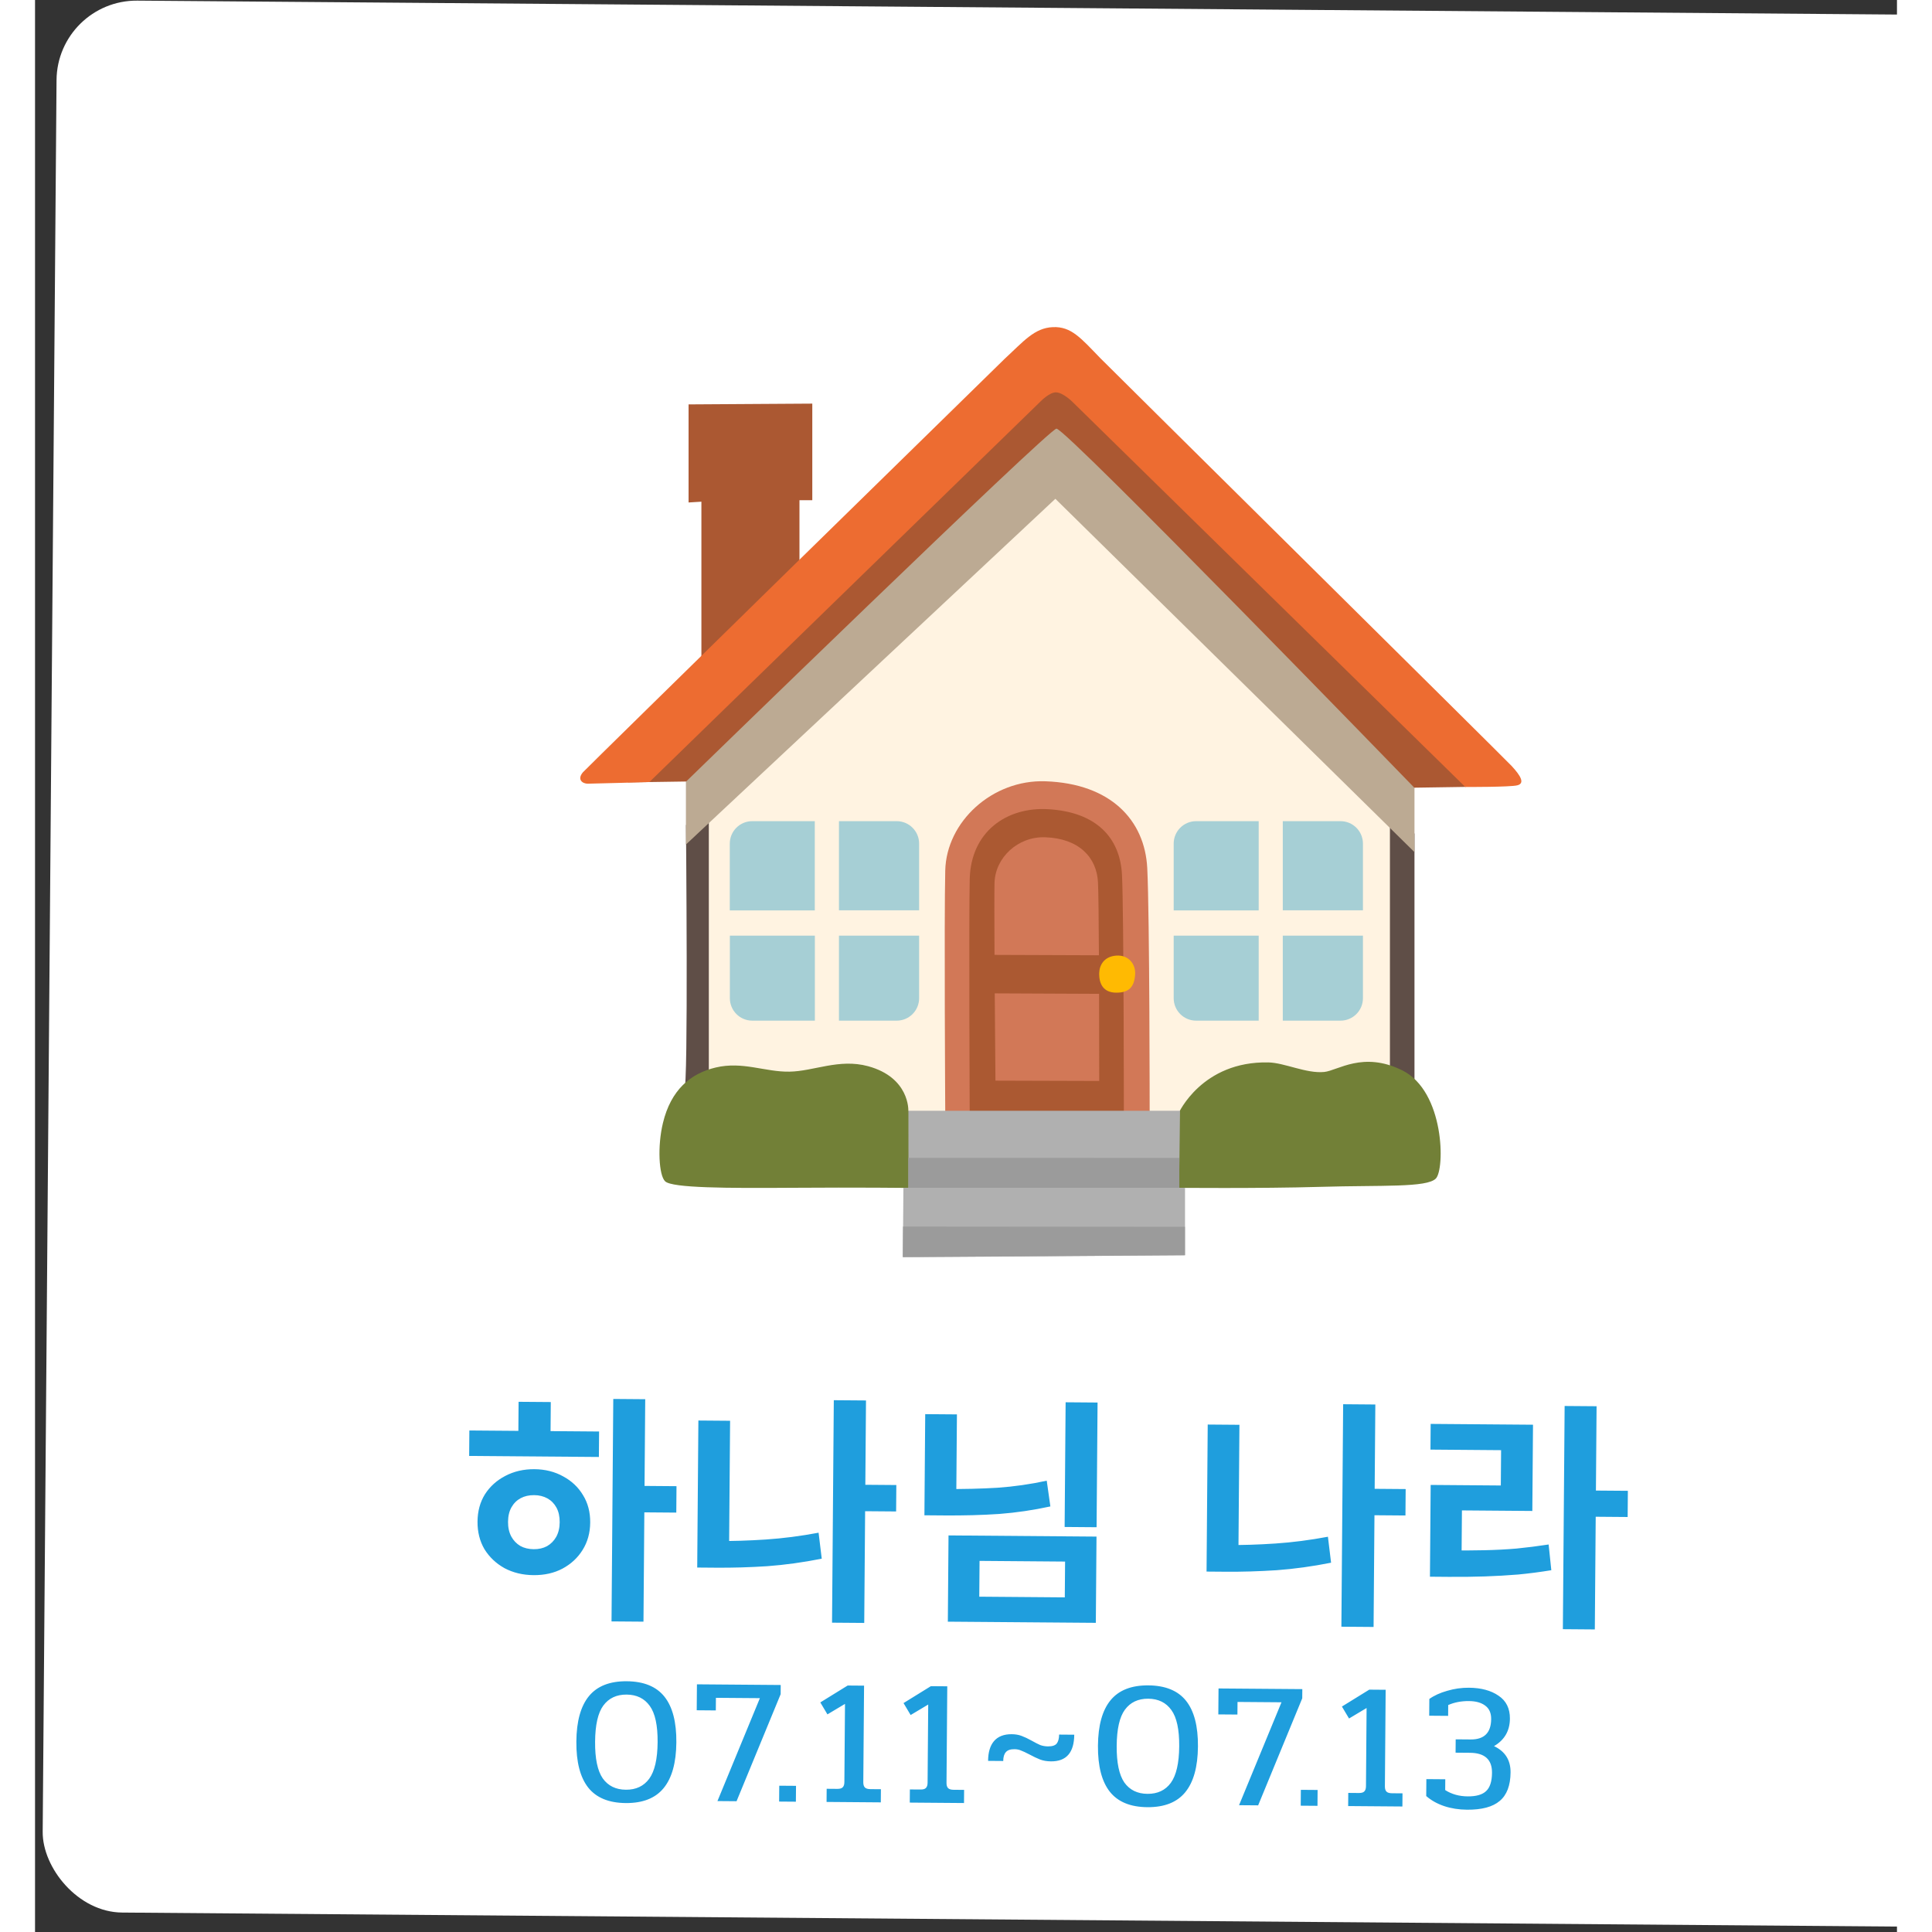 <svg width="200" height="200" viewBox="0 0 186 193" fill="none" xmlns="http://www.w3.org/2000/svg">
<rect x="0" y="0" width="186" height="193" fill="#333333" stroke="none"/>
<rect x="2.211" width="200" height="191" rx="8" transform="rotate(0.453 2.211 0)" fill="white"/>
<path d="M66.567 66.023V50.117L65.286 50.195V40.398L77.645 40.32V49.968H76.364V59.312L66.567 66.023Z" fill="#AB5832"/>
<path d="M101.684 46.015L66.184 81.687L66.458 114.664L136.575 114L136.677 78.843L101.684 46.015Z" fill="#FFF3E1"/>
<path d="M64.856 108.875L67.309 107.523V80.898L65.028 82.421C65.02 82.421 65.278 108.875 64.856 108.875ZM135.349 82.335V107.359L137.802 108.71V83.265L135.349 82.335Z" fill="#5F4E47"/>
<path d="M101.927 49.828L65.02 84.367V75.656L101.966 40.664L137.802 77.773V85.124L101.927 49.828Z" fill="#BCAA93"/>
<path d="M61.403 74.164L59.239 78.156L65.044 78.07C65.044 78.07 101.255 42.851 102.036 42.82C102.981 42.781 137.786 78.687 137.786 78.687L142.934 78.609L104.309 36.999L98.638 36.624L61.403 74.164Z" fill="#AB5832"/>
<path d="M54.724 77.156C54.114 77.898 54.716 78.288 55.208 78.288C55.7 78.288 61.372 78.124 61.372 78.124L100.466 40.085C100.466 40.085 101.364 39.163 102.005 39.195C102.7 39.226 103.599 40.109 103.599 40.109L142.88 78.617C142.88 78.617 147.356 78.632 148.067 78.452C148.841 78.265 148.45 77.531 147.497 76.507C146.794 75.749 107.083 36.468 106.427 35.788C104.474 33.773 103.52 32.601 101.677 32.679C99.825 32.757 98.731 34.124 96.88 35.827C96.333 36.343 54.981 76.843 54.724 77.156Z" fill="#ED6C31"/>
<path d="M124.645 90.937H132.653V84.273C132.653 83.978 132.595 83.687 132.483 83.415C132.37 83.143 132.205 82.896 131.996 82.688C131.788 82.479 131.541 82.314 131.269 82.201C130.997 82.089 130.705 82.031 130.411 82.031H124.645V90.937ZM122.239 90.937V82.031H115.989C115.695 82.031 115.403 82.089 115.131 82.201C114.859 82.314 114.612 82.479 114.404 82.688C114.195 82.896 114.03 83.143 113.918 83.415C113.805 83.687 113.747 83.978 113.747 84.273V90.945H122.239V90.937ZM122.239 93.468H113.747V99.718C113.747 100.313 113.983 100.883 114.404 101.304C114.824 101.724 115.394 101.96 115.989 101.96H122.239V93.468ZM124.645 93.468V101.96H130.411C131.006 101.96 131.576 101.724 131.996 101.304C132.417 100.883 132.653 100.313 132.653 99.718V93.468H124.645ZM80.309 90.937H88.317V84.273C88.317 83.978 88.259 83.687 88.147 83.415C88.034 83.143 87.869 82.896 87.66 82.688C87.452 82.479 87.205 82.314 86.933 82.201C86.661 82.089 86.37 82.031 86.075 82.031H80.309V90.937ZM77.895 90.937V82.031H71.645C71.351 82.031 71.059 82.089 70.787 82.201C70.515 82.314 70.268 82.479 70.06 82.688C69.852 82.896 69.687 83.143 69.574 83.415C69.461 83.687 69.403 83.978 69.403 84.273V90.945H77.895V90.937ZM77.895 93.468H69.411V99.718C69.411 100.313 69.647 100.883 70.068 101.304C70.488 101.724 71.058 101.96 71.653 101.96H77.903V93.468H77.895ZM80.309 93.468V101.96H86.075C86.67 101.96 87.24 101.724 87.66 101.304C88.081 100.883 88.317 100.313 88.317 99.718V93.468H80.309Z" fill="#A6CFD5"/>
<path d="M90.927 111.172C90.927 111.172 90.809 91.843 90.927 86.961C91.044 82.086 95.622 77.867 100.927 78.047C107.489 78.273 110.864 81.961 111.106 86.718C111.348 91.476 111.348 111.468 111.348 111.468L90.927 111.172Z" fill="#D27857"/>
<path d="M93.372 112.218C93.372 112.218 93.278 91.625 93.372 87.812C93.489 83.085 97.052 80.601 101.192 80.835C106.013 81.109 108.395 83.671 108.583 87.398C108.77 91.117 108.77 112.234 108.77 112.234L93.372 112.218Z" fill="#AB5932"/>
<path d="M106.278 95.429C106.263 92.039 106.231 89.046 106.184 88.132C106.059 85.671 104.309 83.757 100.911 83.64C98.169 83.546 95.911 85.687 95.849 88.21C95.825 89.14 95.833 92.062 95.849 95.39L106.278 95.429ZM95.872 99.234C95.903 103.773 95.942 107.953 95.942 107.953L106.309 107.984C106.309 107.984 106.309 103.82 106.294 99.281L95.872 99.234Z" fill="#D27857"/>
<path d="M106.309 97.171C106.27 98.273 106.716 99.164 108.02 99.164C109.325 99.164 109.802 98.554 109.895 97.375C109.974 96.32 109.247 95.382 108.02 95.461C106.802 95.547 106.341 96.398 106.309 97.171Z" fill="#FFBA02"/>
<path d="M113.794 118.656C113.794 118.656 122.294 118.741 128.434 118.562C134.575 118.382 139.02 118.656 139.934 117.734C140.848 116.82 140.833 109.031 136.575 106.921C132.661 104.984 130.13 106.952 128.786 107.085C127.013 107.265 124.817 106.163 123.208 106.132C116.559 105.991 114.231 111.218 114.231 111.218L113.794 118.656ZM62.95 118.015C63.661 118.679 69.091 118.702 75.645 118.656C82.2 118.609 87.474 118.671 87.474 118.671L88.567 112.054L87.239 110.952C87.239 110.952 87.388 107.64 83.208 106.507C80.317 105.726 77.802 107.015 75.372 107.054C72.942 107.101 70.7 105.999 67.997 106.64C65.481 107.234 63.52 108.874 62.724 112.187C62.169 114.484 62.309 117.413 62.95 118.015Z" fill="#728037"/>
<path d="M86.692 125.578L86.747 118.664H87.255L87.247 110.96H114.38L114.286 118.664H114.88V125.398C114.872 125.39 86.692 125.617 86.692 125.578Z" fill="#B0B0B0"/>
<path d="M114.872 122.554V125.39L86.684 125.578L86.708 122.531L114.872 122.554ZM87.239 115.664L114.309 115.671V118.656H87.239V115.664Z" fill="#9B9B9B"/>
<path d="M57.764 139.75L60.956 139.775L60.781 161.998L57.589 161.973L57.764 139.75ZM60.168 148.433L64.08 148.464L64.059 151.104L60.147 151.073L60.168 148.433ZM43.387 142.9L56.347 143.002L56.327 145.546L43.367 145.444L43.387 142.9ZM49.885 146.767C50.957 146.776 51.915 147.015 52.759 147.486C53.604 147.941 54.263 148.562 54.736 149.35C55.226 150.138 55.467 151.052 55.459 152.092C55.451 153.132 55.195 154.05 54.693 154.846C54.207 155.626 53.538 156.245 52.686 156.702C51.851 157.143 50.889 157.36 49.801 157.351C48.729 157.343 47.763 157.111 46.902 156.656C46.058 156.185 45.391 155.556 44.901 154.768C44.428 153.964 44.195 153.043 44.203 152.003C44.211 150.963 44.459 150.053 44.945 149.272C45.447 148.492 46.124 147.882 46.975 147.44C47.843 146.983 48.813 146.759 49.885 146.767ZM49.864 149.359C49.352 149.355 48.903 149.456 48.518 149.661C48.132 149.866 47.826 150.167 47.599 150.565C47.371 150.964 47.256 151.451 47.251 152.027C47.247 152.587 47.355 153.076 47.575 153.493C47.796 153.895 48.098 154.209 48.48 154.437C48.862 154.648 49.309 154.755 49.822 154.759C50.318 154.763 50.758 154.663 51.144 154.458C51.53 154.237 51.836 153.927 52.063 153.529C52.291 153.115 52.407 152.628 52.411 152.068C52.415 151.492 52.307 151.003 52.087 150.601C51.866 150.199 51.564 149.893 51.182 149.682C50.799 149.471 50.36 149.363 49.864 149.359ZM48.306 140.035L51.522 140.06L51.491 143.948L48.275 143.923L48.306 140.035ZM82.128 148.318L86.04 148.349L86.019 150.989L82.107 150.958L82.128 148.318ZM79.794 139.876L83.01 139.901L82.834 162.124L79.618 162.099L79.794 139.876ZM66.266 141.905L69.434 141.93L69.324 155.753L66.156 155.728L66.266 141.905ZM66.171 153.928L68.067 153.943C69.651 153.956 71.299 153.905 73.012 153.791C74.725 153.676 76.479 153.45 78.274 153.112L78.589 155.707C76.73 156.076 74.92 156.326 73.159 156.456C71.398 156.57 69.694 156.62 68.046 156.607L66.15 156.592L66.171 153.928ZM102.952 140.083L106.143 140.108L106.045 152.564L102.853 152.539L102.952 140.083ZM88.926 141.268L92.094 141.293L92.021 150.437L88.853 150.412L88.926 141.268ZM88.867 148.732L90.787 148.747C92.722 148.762 94.507 148.72 96.14 148.621C97.789 148.506 99.431 148.271 101.065 147.916L101.429 150.487C99.73 150.858 98.024 151.108 96.311 151.239C94.614 151.353 92.766 151.403 90.766 151.387L88.846 151.372L88.867 148.732ZM91.254 153.383L106.037 153.5L105.969 162.115L91.186 161.999L91.254 153.383ZM102.898 155.995L94.354 155.927L94.326 159.503L102.869 159.571L102.898 155.995ZM133.009 148.721L136.921 148.752L136.9 151.392L132.988 151.361L133.009 148.721ZM130.676 140.278L133.891 140.304L133.716 162.527L130.5 162.502L130.676 140.278ZM117.147 142.307L120.315 142.332L120.206 156.156L117.038 156.131L117.147 142.307ZM117.052 154.331L118.948 154.346C120.532 154.358 122.18 154.307 123.893 154.193C125.606 154.079 127.36 153.852 129.155 153.515L129.47 156.109C127.611 156.478 125.801 156.728 124.04 156.858C122.279 156.972 120.575 157.023 118.927 157.01L117.031 156.995L117.052 154.331ZM152.801 140.453L155.993 140.478L155.817 162.774L152.625 162.749L152.801 140.453ZM155.206 148.897L159.118 148.927L159.097 151.543L155.186 151.512L155.206 148.897ZM139.367 154.867L141.214 154.882C142.478 154.892 143.663 154.885 144.767 154.862C145.871 154.839 146.943 154.783 147.984 154.696C149.041 154.592 150.114 154.456 151.203 154.289L151.471 156.859C150.35 157.042 149.244 157.186 148.156 157.289C147.083 157.377 145.978 157.44 144.842 157.479C143.706 157.518 142.49 157.532 141.194 157.522L139.346 157.507L139.367 154.867ZM139.418 142.243L149.642 142.324L149.574 150.94L142.542 150.884L142.502 155.9L139.359 155.875L139.418 148.34L146.426 148.395L146.454 144.867L139.398 144.811L139.418 142.243ZM59.013 180.119C57.321 180.105 56.071 179.591 55.263 178.577C54.456 177.551 54.06 176.017 54.076 173.977C54.092 171.949 54.512 170.435 55.336 169.433C56.16 168.432 57.418 167.938 59.11 167.951C60.813 167.965 62.069 168.478 62.877 169.493C63.685 170.507 64.082 172.028 64.065 174.056C64.049 176.096 63.623 177.623 62.787 178.636C61.963 179.638 60.705 180.132 59.013 180.119ZM59.024 178.787C60.032 178.795 60.809 178.429 61.355 177.689C61.901 176.937 62.18 175.722 62.194 174.042C62.207 172.362 61.946 171.154 61.412 170.417C60.878 169.669 60.107 169.291 59.099 169.283C58.091 169.275 57.314 169.641 56.768 170.381C56.234 171.108 55.961 172.312 55.948 173.992C55.934 175.672 56.189 176.892 56.711 177.652C57.245 178.401 58.016 178.779 59.024 178.787ZM72.41 169.64L68.018 169.606L68.008 170.866L66.1 170.85L66.121 168.258L74.491 168.325L74.484 169.243L70.079 179.936L68.171 179.921L72.41 169.64ZM74.345 178.386L76.019 178.399L76.006 179.983L74.332 179.97L74.345 178.386ZM79.081 178.693L80.143 178.702C80.407 178.704 80.587 178.651 80.684 178.544C80.793 178.437 80.849 178.263 80.85 178.023L80.912 170.212L79.158 171.26L78.447 170.066L81.179 168.378L82.817 168.391L82.74 178.038C82.739 178.278 82.791 178.453 82.898 178.562C83.005 178.67 83.191 178.726 83.455 178.728L84.499 178.736L84.489 180.05L79.071 180.007L79.081 178.693ZM87.393 178.759L88.455 178.767C88.719 178.77 88.9 178.717 88.996 178.61C89.105 178.503 89.161 178.329 89.163 178.089L89.225 170.277L87.47 171.325L86.76 170.132L89.491 168.443L91.129 168.456L91.053 178.104C91.051 178.344 91.103 178.518 91.21 178.627C91.318 178.736 91.503 178.792 91.767 178.794L92.811 178.802L92.801 180.116L87.383 180.073L87.393 178.759ZM95.207 175.905C95.213 175.041 95.411 174.382 95.798 173.929C96.198 173.465 96.788 173.235 97.568 173.241C97.94 173.244 98.269 173.301 98.556 173.411C98.856 173.522 99.19 173.68 99.561 173.887C99.907 174.082 100.194 174.228 100.421 174.326C100.661 174.412 100.918 174.456 101.194 174.458C101.614 174.461 101.903 174.368 102.061 174.177C102.218 173.974 102.298 173.675 102.302 173.279L103.814 173.291C103.799 175.079 103.024 175.967 101.488 175.954C101.08 175.951 100.715 175.888 100.392 175.766C100.081 175.643 99.722 175.472 99.316 175.253C98.969 175.071 98.694 174.942 98.491 174.869C98.3 174.783 98.084 174.74 97.844 174.738C97.436 174.734 97.147 174.834 96.978 175.037C96.808 175.227 96.722 175.521 96.719 175.917L95.207 175.905ZM111.119 180.531C109.427 180.517 108.177 180.004 107.369 178.989C106.561 177.963 106.165 176.429 106.182 174.39C106.198 172.362 106.618 170.847 107.442 169.845C108.265 168.844 109.523 168.35 111.215 168.363C112.919 168.377 114.175 168.891 114.983 169.905C115.791 170.919 116.187 172.441 116.171 174.469C116.155 176.509 115.729 178.035 114.893 179.049C114.069 180.05 112.811 180.544 111.119 180.531ZM111.13 179.199C112.138 179.207 112.915 178.841 113.46 178.101C114.006 177.35 114.286 176.134 114.299 174.454C114.313 172.774 114.052 171.566 113.518 170.829C112.984 170.081 112.213 169.703 111.205 169.695C110.197 169.687 109.42 170.053 108.874 170.793C108.34 171.521 108.067 172.724 108.053 174.404C108.04 176.084 108.295 177.304 108.817 178.065C109.351 178.813 110.122 179.191 111.13 179.199ZM124.516 170.052L120.124 170.018L120.114 171.278L118.206 171.263L118.227 168.671L126.597 168.737L126.589 169.655L122.185 180.348L120.277 180.333L124.516 170.052ZM126.45 178.798L128.124 178.811L128.112 180.395L126.438 180.382L126.45 178.798ZM131.187 179.105L132.249 179.114C132.513 179.116 132.693 179.063 132.79 178.956C132.899 178.849 132.954 178.675 132.956 178.435L133.018 170.624L131.264 171.672L130.553 170.478L133.285 168.79L134.922 168.803L134.846 178.45C134.844 178.69 134.897 178.865 135.004 178.974C135.111 179.083 135.297 179.138 135.561 179.14L136.605 179.148L136.594 180.462L131.176 180.419L131.187 179.105ZM143.05 180.783C142.234 180.777 141.473 180.657 140.767 180.423C140.073 180.19 139.476 179.855 138.975 179.419L138.989 177.727L140.878 177.742L140.87 178.822C141.515 179.235 142.263 179.445 143.115 179.452C143.967 179.459 144.58 179.283 144.955 178.926C145.342 178.569 145.539 177.959 145.546 177.095C145.556 175.775 144.823 175.109 143.347 175.098L141.907 175.086L141.918 173.754L143.412 173.766C144.768 173.777 145.451 173.098 145.462 171.73C145.467 171.13 145.272 170.685 144.879 170.394C144.485 170.09 143.94 169.936 143.244 169.931C142.476 169.924 141.785 170.057 141.171 170.328L141.163 171.408L139.273 171.393L139.286 169.719C139.769 169.375 140.365 169.104 141.074 168.905C141.784 168.695 142.505 168.593 143.237 168.598C144.461 168.608 145.449 168.874 146.201 169.396C146.965 169.906 147.343 170.671 147.335 171.691C147.325 172.903 146.796 173.817 145.747 174.432C146.859 174.957 147.41 175.832 147.4 177.056C147.39 178.364 147.028 179.315 146.315 179.909C145.615 180.504 144.526 180.795 143.05 180.783Z" fill="#1f9edd"/>
</svg>
